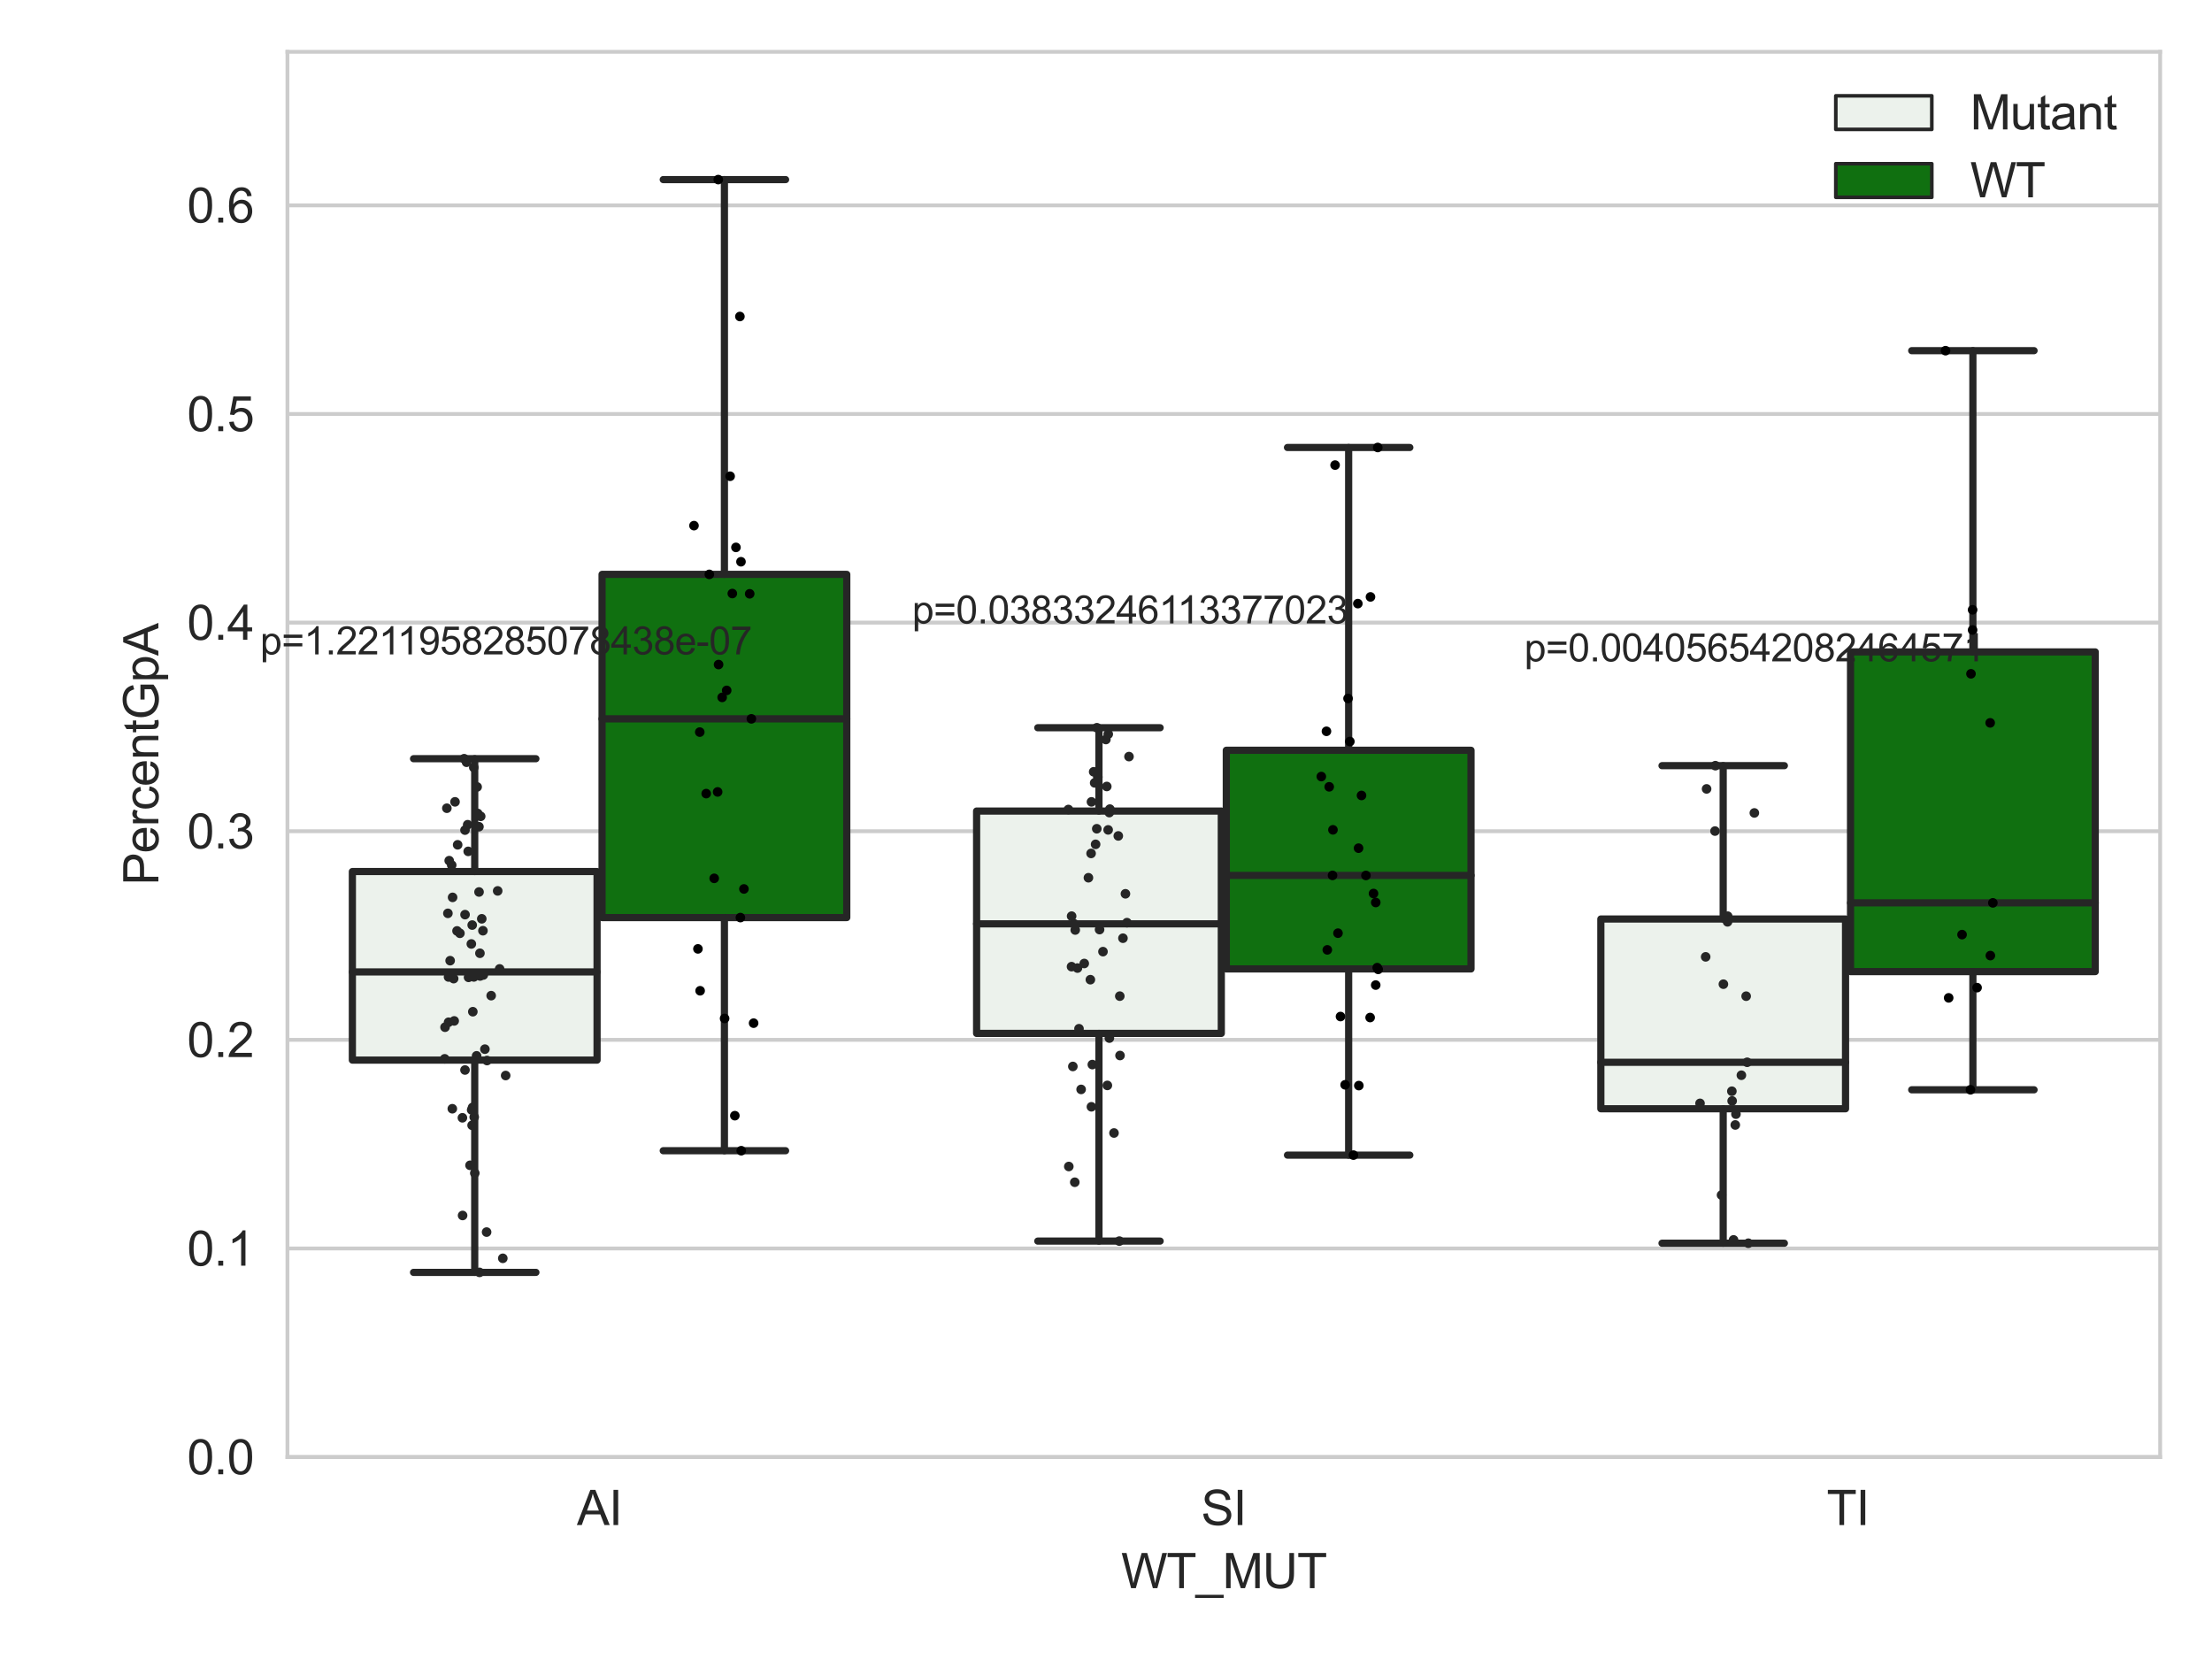 <?xml version="1.0" encoding="utf-8" standalone="no"?>
<!DOCTYPE svg PUBLIC "-//W3C//DTD SVG 1.1//EN"
  "http://www.w3.org/Graphics/SVG/1.1/DTD/svg11.dtd">
<svg xmlns:xlink="http://www.w3.org/1999/xlink" width="460.8pt" height="345.6pt" viewBox="0 0 460.8 345.6" xmlns="http://www.w3.org/2000/svg" version="1.1">
 <defs>
  <style type="text/css">*{stroke-linejoin: round; stroke-linecap: butt}</style>
 </defs>
 <g id="figure_1">
  <g id="patch_1">
   <path d="M 0 345.6 
L 460.8 345.6 
L 460.8 0 
L 0 0 
z
" style="fill: #ffffff"/>
  </g>
  <g id="axes_1">
   <g id="patch_2">
    <path d="M 59.881 303.539 
L 450 303.539 
L 450 10.8 
L 59.881 10.8 
z
" style="fill: #ffffff"/>
   </g>
   <g id="matplotlib.axis_1">
    <g id="xtick_1">
     <g id="text_1">
      <!-- AI -->
      <g style="fill: #262626" transform="translate(120.177 317.697)scale(0.1 -0.1)">
       <defs>
        <path id="ArialMT-41" d="M -9 0 
L 1750 4581 
L 2403 4581 
L 4278 0 
L 3588 0 
L 3053 1388 
L 1138 1388 
L 634 0 
L -9 0 
z
M 1313 1881 
L 2866 1881 
L 2388 3150 
Q 2169 3728 2063 4100 
Q 1975 3659 1816 3225 
L 1313 1881 
z
" transform="scale(0.016)"/>
        <path id="ArialMT-49" d="M 597 0 
L 597 4581 
L 1203 4581 
L 1203 0 
L 597 0 
z
" transform="scale(0.016)"/>
       </defs>
       <use xlink:href="#ArialMT-41"/>
       <use xlink:href="#ArialMT-49" x="66.699"/>
      </g>
     </g>
    </g>
    <g id="xtick_2">
     <g id="text_2">
      <!-- SI -->
      <g style="fill: #262626" transform="translate(250.216 317.697)scale(0.1 -0.1)">
       <defs>
        <path id="ArialMT-53" d="M 288 1472 
L 859 1522 
Q 900 1178 1048 958 
Q 1197 738 1509 602 
Q 1822 466 2213 466 
Q 2559 466 2825 569 
Q 3091 672 3220 851 
Q 3350 1031 3350 1244 
Q 3350 1459 3225 1620 
Q 3100 1781 2813 1891 
Q 2628 1963 1997 2114 
Q 1366 2266 1113 2400 
Q 784 2572 623 2826 
Q 463 3081 463 3397 
Q 463 3744 659 4045 
Q 856 4347 1234 4503 
Q 1613 4659 2075 4659 
Q 2584 4659 2973 4495 
Q 3363 4331 3572 4012 
Q 3781 3694 3797 3291 
L 3216 3247 
Q 3169 3681 2898 3903 
Q 2628 4125 2100 4125 
Q 1550 4125 1298 3923 
Q 1047 3722 1047 3438 
Q 1047 3191 1225 3031 
Q 1400 2872 2139 2705 
Q 2878 2538 3153 2413 
Q 3553 2228 3743 1945 
Q 3934 1663 3934 1294 
Q 3934 928 3725 604 
Q 3516 281 3123 101 
Q 2731 -78 2241 -78 
Q 1619 -78 1198 103 
Q 778 284 539 648 
Q 300 1013 288 1472 
z
" transform="scale(0.016)"/>
       </defs>
       <use xlink:href="#ArialMT-53"/>
       <use xlink:href="#ArialMT-49" x="66.699"/>
      </g>
     </g>
    </g>
    <g id="xtick_3">
     <g id="text_3">
      <!-- TI -->
      <g style="fill: #262626" transform="translate(380.537 317.697)scale(0.1 -0.1)">
       <defs>
        <path id="ArialMT-54" d="M 1659 0 
L 1659 4041 
L 150 4041 
L 150 4581 
L 3781 4581 
L 3781 4041 
L 2266 4041 
L 2266 0 
L 1659 0 
z
" transform="scale(0.016)"/>
       </defs>
       <use xlink:href="#ArialMT-54"/>
       <use xlink:href="#ArialMT-49" x="61.084"/>
      </g>
     </g>
    </g>
    <g id="text_4">
     <!-- WT_MUT -->
     <g style="fill: #262626" transform="translate(233.557 330.842)scale(0.1 -0.1)">
      <defs>
       <path id="ArialMT-57" d="M 1294 0 
L 78 4581 
L 700 4581 
L 1397 1578 
Q 1509 1106 1591 641 
Q 1766 1375 1797 1488 
L 2669 4581 
L 3400 4581 
L 4056 2263 
Q 4303 1400 4413 641 
Q 4500 1075 4641 1638 
L 5359 4581 
L 5969 4581 
L 4713 0 
L 4128 0 
L 3163 3491 
Q 3041 3928 3019 4028 
Q 2947 3713 2884 3491 
L 1913 0 
L 1294 0 
z
" transform="scale(0.016)"/>
       <path id="ArialMT-5f" d="M -97 -1272 
L -97 -866 
L 3631 -866 
L 3631 -1272 
L -97 -1272 
z
" transform="scale(0.016)"/>
       <path id="ArialMT-4d" d="M 475 0 
L 475 4581 
L 1388 4581 
L 2472 1338 
Q 2622 884 2691 659 
Q 2769 909 2934 1394 
L 4031 4581 
L 4847 4581 
L 4847 0 
L 4263 0 
L 4263 3834 
L 2931 0 
L 2384 0 
L 1059 3900 
L 1059 0 
L 475 0 
z
" transform="scale(0.016)"/>
       <path id="ArialMT-55" d="M 3500 4581 
L 4106 4581 
L 4106 1934 
Q 4106 1244 3950 837 
Q 3794 431 3386 176 
Q 2978 -78 2316 -78 
Q 1672 -78 1262 144 
Q 853 366 678 786 
Q 503 1206 503 1934 
L 503 4581 
L 1109 4581 
L 1109 1938 
Q 1109 1341 1220 1058 
Q 1331 775 1601 622 
Q 1872 469 2263 469 
Q 2931 469 3215 772 
Q 3500 1075 3500 1938 
L 3500 4581 
z
" transform="scale(0.016)"/>
      </defs>
      <use xlink:href="#ArialMT-57"/>
      <use xlink:href="#ArialMT-54" x="94.385"/>
      <use xlink:href="#ArialMT-5f" x="155.469"/>
      <use xlink:href="#ArialMT-4d" x="211.084"/>
      <use xlink:href="#ArialMT-55" x="294.385"/>
      <use xlink:href="#ArialMT-54" x="366.602"/>
     </g>
    </g>
   </g>
   <g id="matplotlib.axis_2">
    <g id="ytick_1">
     <g id="line2d_1">
      <path d="M 59.881 303.539 
L 450 303.539 
" clip-path="url(#p236a413bab)" style="fill: none; stroke: #cccccc; stroke-width: 0.8; stroke-linecap: round"/>
     </g>
     <g id="text_5">
      <!-- 0.0 -->
      <g style="fill: #262626" transform="translate(38.981 307.118)scale(0.1 -0.1)">
       <defs>
        <path id="ArialMT-30" d="M 266 2259 
Q 266 3072 433 3567 
Q 600 4063 929 4331 
Q 1259 4600 1759 4600 
Q 2128 4600 2406 4451 
Q 2684 4303 2865 4023 
Q 3047 3744 3150 3342 
Q 3253 2941 3253 2259 
Q 3253 1453 3087 958 
Q 2922 463 2592 192 
Q 2263 -78 1759 -78 
Q 1097 -78 719 397 
Q 266 969 266 2259 
z
M 844 2259 
Q 844 1131 1108 757 
Q 1372 384 1759 384 
Q 2147 384 2411 759 
Q 2675 1134 2675 2259 
Q 2675 3391 2411 3762 
Q 2147 4134 1753 4134 
Q 1366 4134 1134 3806 
Q 844 3388 844 2259 
z
" transform="scale(0.016)"/>
        <path id="ArialMT-2e" d="M 581 0 
L 581 641 
L 1222 641 
L 1222 0 
L 581 0 
z
" transform="scale(0.016)"/>
       </defs>
       <use xlink:href="#ArialMT-30"/>
       <use xlink:href="#ArialMT-2e" x="55.615"/>
       <use xlink:href="#ArialMT-30" x="83.398"/>
      </g>
     </g>
    </g>
    <g id="ytick_2">
     <g id="line2d_2">
      <path d="M 59.881 260.079 
L 450 260.079 
" clip-path="url(#p236a413bab)" style="fill: none; stroke: #cccccc; stroke-width: 0.8; stroke-linecap: round"/>
     </g>
     <g id="text_6">
      <!-- 0.1 -->
      <g style="fill: #262626" transform="translate(38.981 263.658)scale(0.1 -0.1)">
       <defs>
        <path id="ArialMT-31" d="M 2384 0 
L 1822 0 
L 1822 3584 
Q 1619 3391 1289 3197 
Q 959 3003 697 2906 
L 697 3450 
Q 1169 3672 1522 3987 
Q 1875 4303 2022 4600 
L 2384 4600 
L 2384 0 
z
" transform="scale(0.016)"/>
       </defs>
       <use xlink:href="#ArialMT-30"/>
       <use xlink:href="#ArialMT-2e" x="55.615"/>
       <use xlink:href="#ArialMT-31" x="83.398"/>
      </g>
     </g>
    </g>
    <g id="ytick_3">
     <g id="line2d_3">
      <path d="M 59.881 216.62 
L 450 216.62 
" clip-path="url(#p236a413bab)" style="fill: none; stroke: #cccccc; stroke-width: 0.8; stroke-linecap: round"/>
     </g>
     <g id="text_7">
      <!-- 0.2 -->
      <g style="fill: #262626" transform="translate(38.981 220.198)scale(0.1 -0.1)">
       <defs>
        <path id="ArialMT-32" d="M 3222 541 
L 3222 0 
L 194 0 
Q 188 203 259 391 
Q 375 700 629 1000 
Q 884 1300 1366 1694 
Q 2113 2306 2375 2664 
Q 2638 3022 2638 3341 
Q 2638 3675 2398 3904 
Q 2159 4134 1775 4134 
Q 1369 4134 1125 3890 
Q 881 3647 878 3216 
L 300 3275 
Q 359 3922 746 4261 
Q 1134 4600 1788 4600 
Q 2447 4600 2831 4234 
Q 3216 3869 3216 3328 
Q 3216 3053 3103 2787 
Q 2991 2522 2730 2228 
Q 2469 1934 1863 1422 
Q 1356 997 1212 845 
Q 1069 694 975 541 
L 3222 541 
z
" transform="scale(0.016)"/>
       </defs>
       <use xlink:href="#ArialMT-30"/>
       <use xlink:href="#ArialMT-2e" x="55.615"/>
       <use xlink:href="#ArialMT-32" x="83.398"/>
      </g>
     </g>
    </g>
    <g id="ytick_4">
     <g id="line2d_4">
      <path d="M 59.881 173.16 
L 450 173.16 
" clip-path="url(#p236a413bab)" style="fill: none; stroke: #cccccc; stroke-width: 0.8; stroke-linecap: round"/>
     </g>
     <g id="text_8">
      <!-- 0.3 -->
      <g style="fill: #262626" transform="translate(38.981 176.739)scale(0.1 -0.1)">
       <defs>
        <path id="ArialMT-33" d="M 269 1209 
L 831 1284 
Q 928 806 1161 595 
Q 1394 384 1728 384 
Q 2125 384 2398 659 
Q 2672 934 2672 1341 
Q 2672 1728 2419 1979 
Q 2166 2231 1775 2231 
Q 1616 2231 1378 2169 
L 1441 2663 
Q 1497 2656 1531 2656 
Q 1891 2656 2178 2843 
Q 2466 3031 2466 3422 
Q 2466 3731 2256 3934 
Q 2047 4138 1716 4138 
Q 1388 4138 1169 3931 
Q 950 3725 888 3313 
L 325 3413 
Q 428 3978 793 4289 
Q 1159 4600 1703 4600 
Q 2078 4600 2393 4439 
Q 2709 4278 2876 4000 
Q 3044 3722 3044 3409 
Q 3044 3113 2884 2869 
Q 2725 2625 2413 2481 
Q 2819 2388 3044 2092 
Q 3269 1797 3269 1353 
Q 3269 753 2831 336 
Q 2394 -81 1725 -81 
Q 1122 -81 723 278 
Q 325 638 269 1209 
z
" transform="scale(0.016)"/>
       </defs>
       <use xlink:href="#ArialMT-30"/>
       <use xlink:href="#ArialMT-2e" x="55.615"/>
       <use xlink:href="#ArialMT-33" x="83.398"/>
      </g>
     </g>
    </g>
    <g id="ytick_5">
     <g id="line2d_5">
      <path d="M 59.881 129.7 
L 450 129.7 
" clip-path="url(#p236a413bab)" style="fill: none; stroke: #cccccc; stroke-width: 0.8; stroke-linecap: round"/>
     </g>
     <g id="text_9">
      <!-- 0.4 -->
      <g style="fill: #262626" transform="translate(38.981 133.279)scale(0.1 -0.1)">
       <defs>
        <path id="ArialMT-34" d="M 2069 0 
L 2069 1097 
L 81 1097 
L 81 1613 
L 2172 4581 
L 2631 4581 
L 2631 1613 
L 3250 1613 
L 3250 1097 
L 2631 1097 
L 2631 0 
L 2069 0 
z
M 2069 1613 
L 2069 3678 
L 634 1613 
L 2069 1613 
z
" transform="scale(0.016)"/>
       </defs>
       <use xlink:href="#ArialMT-30"/>
       <use xlink:href="#ArialMT-2e" x="55.615"/>
       <use xlink:href="#ArialMT-34" x="83.398"/>
      </g>
     </g>
    </g>
    <g id="ytick_6">
     <g id="line2d_6">
      <path d="M 59.881 86.241 
L 450 86.241 
" clip-path="url(#p236a413bab)" style="fill: none; stroke: #cccccc; stroke-width: 0.8; stroke-linecap: round"/>
     </g>
     <g id="text_10">
      <!-- 0.5 -->
      <g style="fill: #262626" transform="translate(38.981 89.82)scale(0.1 -0.1)">
       <defs>
        <path id="ArialMT-35" d="M 266 1200 
L 856 1250 
Q 922 819 1161 601 
Q 1400 384 1738 384 
Q 2144 384 2425 690 
Q 2706 997 2706 1503 
Q 2706 1984 2436 2262 
Q 2166 2541 1728 2541 
Q 1456 2541 1237 2417 
Q 1019 2294 894 2097 
L 366 2166 
L 809 4519 
L 3088 4519 
L 3088 3981 
L 1259 3981 
L 1013 2750 
Q 1425 3038 1878 3038 
Q 2478 3038 2890 2622 
Q 3303 2206 3303 1553 
Q 3303 931 2941 478 
Q 2500 -78 1738 -78 
Q 1113 -78 717 272 
Q 322 622 266 1200 
z
" transform="scale(0.016)"/>
       </defs>
       <use xlink:href="#ArialMT-30"/>
       <use xlink:href="#ArialMT-2e" x="55.615"/>
       <use xlink:href="#ArialMT-35" x="83.398"/>
      </g>
     </g>
    </g>
    <g id="ytick_7">
     <g id="line2d_7">
      <path d="M 59.881 42.781 
L 450 42.781 
" clip-path="url(#p236a413bab)" style="fill: none; stroke: #cccccc; stroke-width: 0.8; stroke-linecap: round"/>
     </g>
     <g id="text_11">
      <!-- 0.6 -->
      <g style="fill: #262626" transform="translate(38.981 46.36)scale(0.1 -0.1)">
       <defs>
        <path id="ArialMT-36" d="M 3184 3459 
L 2625 3416 
Q 2550 3747 2413 3897 
Q 2184 4138 1850 4138 
Q 1581 4138 1378 3988 
Q 1113 3794 959 3422 
Q 806 3050 800 2363 
Q 1003 2672 1297 2822 
Q 1591 2972 1913 2972 
Q 2475 2972 2870 2558 
Q 3266 2144 3266 1488 
Q 3266 1056 3080 686 
Q 2894 316 2569 119 
Q 2244 -78 1831 -78 
Q 1128 -78 684 439 
Q 241 956 241 2144 
Q 241 3472 731 4075 
Q 1159 4600 1884 4600 
Q 2425 4600 2770 4297 
Q 3116 3994 3184 3459 
z
M 888 1484 
Q 888 1194 1011 928 
Q 1134 663 1356 523 
Q 1578 384 1822 384 
Q 2178 384 2434 671 
Q 2691 959 2691 1453 
Q 2691 1928 2437 2201 
Q 2184 2475 1800 2475 
Q 1419 2475 1153 2201 
Q 888 1928 888 1484 
z
" transform="scale(0.016)"/>
       </defs>
       <use xlink:href="#ArialMT-30"/>
       <use xlink:href="#ArialMT-2e" x="55.615"/>
       <use xlink:href="#ArialMT-36" x="83.398"/>
      </g>
     </g>
    </g>
    <g id="text_12">
     <!-- PercentGpA -->
     <g style="fill: #262626" transform="translate(32.994 184.405)rotate(-90)scale(0.1 -0.1)">
      <defs>
       <path id="ArialMT-50" d="M 494 0 
L 494 4581 
L 2222 4581 
Q 2678 4581 2919 4538 
Q 3256 4481 3484 4323 
Q 3713 4166 3852 3881 
Q 3991 3597 3991 3256 
Q 3991 2672 3619 2267 
Q 3247 1863 2275 1863 
L 1100 1863 
L 1100 0 
L 494 0 
z
M 1100 2403 
L 2284 2403 
Q 2872 2403 3119 2622 
Q 3366 2841 3366 3238 
Q 3366 3525 3220 3729 
Q 3075 3934 2838 4000 
Q 2684 4041 2272 4041 
L 1100 4041 
L 1100 2403 
z
" transform="scale(0.016)"/>
       <path id="ArialMT-65" d="M 2694 1069 
L 3275 997 
Q 3138 488 2766 206 
Q 2394 -75 1816 -75 
Q 1088 -75 661 373 
Q 234 822 234 1631 
Q 234 2469 665 2931 
Q 1097 3394 1784 3394 
Q 2450 3394 2872 2941 
Q 3294 2488 3294 1666 
Q 3294 1616 3291 1516 
L 816 1516 
Q 847 969 1125 678 
Q 1403 388 1819 388 
Q 2128 388 2347 550 
Q 2566 713 2694 1069 
z
M 847 1978 
L 2700 1978 
Q 2663 2397 2488 2606 
Q 2219 2931 1791 2931 
Q 1403 2931 1139 2672 
Q 875 2413 847 1978 
z
" transform="scale(0.016)"/>
       <path id="ArialMT-72" d="M 416 0 
L 416 3319 
L 922 3319 
L 922 2816 
Q 1116 3169 1280 3281 
Q 1444 3394 1641 3394 
Q 1925 3394 2219 3213 
L 2025 2691 
Q 1819 2813 1613 2813 
Q 1428 2813 1281 2702 
Q 1134 2591 1072 2394 
Q 978 2094 978 1738 
L 978 0 
L 416 0 
z
" transform="scale(0.016)"/>
       <path id="ArialMT-63" d="M 2588 1216 
L 3141 1144 
Q 3050 572 2676 248 
Q 2303 -75 1759 -75 
Q 1078 -75 664 370 
Q 250 816 250 1647 
Q 250 2184 428 2587 
Q 606 2991 970 3192 
Q 1334 3394 1763 3394 
Q 2303 3394 2647 3120 
Q 2991 2847 3088 2344 
L 2541 2259 
Q 2463 2594 2264 2762 
Q 2066 2931 1784 2931 
Q 1359 2931 1093 2626 
Q 828 2322 828 1663 
Q 828 994 1084 691 
Q 1341 388 1753 388 
Q 2084 388 2306 591 
Q 2528 794 2588 1216 
z
" transform="scale(0.016)"/>
       <path id="ArialMT-6e" d="M 422 0 
L 422 3319 
L 928 3319 
L 928 2847 
Q 1294 3394 1984 3394 
Q 2284 3394 2536 3286 
Q 2788 3178 2913 3003 
Q 3038 2828 3088 2588 
Q 3119 2431 3119 2041 
L 3119 0 
L 2556 0 
L 2556 2019 
Q 2556 2363 2490 2533 
Q 2425 2703 2258 2804 
Q 2091 2906 1866 2906 
Q 1506 2906 1245 2678 
Q 984 2450 984 1813 
L 984 0 
L 422 0 
z
" transform="scale(0.016)"/>
       <path id="ArialMT-74" d="M 1650 503 
L 1731 6 
Q 1494 -44 1306 -44 
Q 1000 -44 831 53 
Q 663 150 594 308 
Q 525 466 525 972 
L 525 2881 
L 113 2881 
L 113 3319 
L 525 3319 
L 525 4141 
L 1084 4478 
L 1084 3319 
L 1650 3319 
L 1650 2881 
L 1084 2881 
L 1084 941 
Q 1084 700 1114 631 
Q 1144 563 1211 522 
Q 1278 481 1403 481 
Q 1497 481 1650 503 
z
" transform="scale(0.016)"/>
       <path id="ArialMT-47" d="M 2638 1797 
L 2638 2334 
L 4578 2338 
L 4578 638 
Q 4131 281 3656 101 
Q 3181 -78 2681 -78 
Q 2006 -78 1454 211 
Q 903 500 622 1047 
Q 341 1594 341 2269 
Q 341 2938 620 3517 
Q 900 4097 1425 4378 
Q 1950 4659 2634 4659 
Q 3131 4659 3532 4498 
Q 3934 4338 4162 4050 
Q 4391 3763 4509 3300 
L 3963 3150 
Q 3859 3500 3706 3700 
Q 3553 3900 3268 4020 
Q 2984 4141 2638 4141 
Q 2222 4141 1919 4014 
Q 1616 3888 1430 3681 
Q 1244 3475 1141 3228 
Q 966 2803 966 2306 
Q 966 1694 1177 1281 
Q 1388 869 1791 669 
Q 2194 469 2647 469 
Q 3041 469 3416 620 
Q 3791 772 3984 944 
L 3984 1797 
L 2638 1797 
z
" transform="scale(0.016)"/>
       <path id="ArialMT-70" d="M 422 -1272 
L 422 3319 
L 934 3319 
L 934 2888 
Q 1116 3141 1344 3267 
Q 1572 3394 1897 3394 
Q 2322 3394 2647 3175 
Q 2972 2956 3137 2557 
Q 3303 2159 3303 1684 
Q 3303 1175 3120 767 
Q 2938 359 2589 142 
Q 2241 -75 1856 -75 
Q 1575 -75 1351 44 
Q 1128 163 984 344 
L 984 -1272 
L 422 -1272 
z
M 931 1641 
Q 931 1000 1190 694 
Q 1450 388 1819 388 
Q 2194 388 2461 705 
Q 2728 1022 2728 1688 
Q 2728 2322 2467 2637 
Q 2206 2953 1844 2953 
Q 1484 2953 1207 2617 
Q 931 2281 931 1641 
z
" transform="scale(0.016)"/>
      </defs>
      <use xlink:href="#ArialMT-50"/>
      <use xlink:href="#ArialMT-65" x="66.699"/>
      <use xlink:href="#ArialMT-72" x="122.314"/>
      <use xlink:href="#ArialMT-63" x="155.615"/>
      <use xlink:href="#ArialMT-65" x="205.615"/>
      <use xlink:href="#ArialMT-6e" x="261.23"/>
      <use xlink:href="#ArialMT-74" x="316.846"/>
      <use xlink:href="#ArialMT-47" x="344.629"/>
      <use xlink:href="#ArialMT-70" x="422.412"/>
      <use xlink:href="#ArialMT-41" x="478.027"/>
     </g>
    </g>
   </g>
   <g id="patch_3">
    <path d="M 73.405 220.84 
L 124.381 220.84 
L 124.381 181.56 
L 73.405 181.56 
L 73.405 220.84 
z
" clip-path="url(#p236a413bab)" style="fill: #ecf2ec; stroke: #262626; stroke-width: 1.5; stroke-linejoin: miter"/>
   </g>
   <g id="patch_4">
    <path d="M 125.421 191.148 
L 176.397 191.148 
L 176.397 119.651 
L 125.421 119.651 
L 125.421 191.148 
z
" clip-path="url(#p236a413bab)" style="fill: #107010; stroke: #262626; stroke-width: 1.5; stroke-linejoin: miter"/>
   </g>
   <g id="patch_5">
    <path d="M 203.445 215.277 
L 254.42 215.277 
L 254.42 168.955 
L 203.445 168.955 
L 203.445 215.277 
z
" clip-path="url(#p236a413bab)" style="fill: #ecf2ec; stroke: #262626; stroke-width: 1.5; stroke-linejoin: miter"/>
   </g>
   <g id="patch_6">
    <path d="M 255.461 201.848 
L 306.436 201.848 
L 306.436 156.297 
L 255.461 156.297 
L 255.461 201.848 
z
" clip-path="url(#p236a413bab)" style="fill: #107010; stroke: #262626; stroke-width: 1.5; stroke-linejoin: miter"/>
   </g>
   <g id="patch_7">
    <path d="M 333.485 230.975 
L 384.46 230.975 
L 384.46 191.444 
L 333.485 191.444 
L 333.485 230.975 
z
" clip-path="url(#p236a413bab)" style="fill: #ecf2ec; stroke: #262626; stroke-width: 1.5; stroke-linejoin: miter"/>
   </g>
   <g id="patch_8">
    <path d="M 385.5 202.405 
L 436.476 202.405 
L 436.476 135.804 
L 385.5 135.804 
L 385.5 202.405 
z
" clip-path="url(#p236a413bab)" style="fill: #107010; stroke: #262626; stroke-width: 1.5; stroke-linejoin: miter"/>
   </g>
   <g id="patch_9">
    <path d="M 124.901 303.539 
L 124.901 303.539 
L 124.901 303.539 
L 124.901 303.539 
z
" clip-path="url(#p236a413bab)" style="fill: #ecf2ec; stroke: #262626; stroke-width: 0.75; stroke-linejoin: miter"/>
   </g>
   <g id="patch_10">
    <path d="M 124.901 303.539 
L 124.901 303.539 
L 124.901 303.539 
L 124.901 303.539 
z
" clip-path="url(#p236a413bab)" style="fill: #107010; stroke: #262626; stroke-width: 0.75; stroke-linejoin: miter"/>
   </g>
   <g id="PathCollection_1"/>
   <g id="PathCollection_2"/>
   <g id="line2d_8">
    <path d="M 98.893 220.84 
L 98.893 265.059 
" clip-path="url(#p236a413bab)" style="fill: none; stroke: #262626; stroke-width: 1.5; stroke-linecap: round"/>
   </g>
   <g id="line2d_9">
    <path d="M 98.893 181.56 
L 98.893 158.052 
" clip-path="url(#p236a413bab)" style="fill: none; stroke: #262626; stroke-width: 1.5; stroke-linecap: round"/>
   </g>
   <g id="line2d_10">
    <path d="M 86.149 265.059 
L 111.637 265.059 
" clip-path="url(#p236a413bab)" style="fill: none; stroke: #262626; stroke-width: 1.5; stroke-linecap: round"/>
   </g>
   <g id="line2d_11">
    <path d="M 86.149 158.052 
L 111.637 158.052 
" clip-path="url(#p236a413bab)" style="fill: none; stroke: #262626; stroke-width: 1.5; stroke-linecap: round"/>
   </g>
   <g id="line2d_12"/>
   <g id="line2d_13">
    <path d="M 150.909 191.148 
L 150.909 239.716 
" clip-path="url(#p236a413bab)" style="fill: none; stroke: #262626; stroke-width: 1.5; stroke-linecap: round"/>
   </g>
   <g id="line2d_14">
    <path d="M 150.909 119.651 
L 150.909 37.413 
" clip-path="url(#p236a413bab)" style="fill: none; stroke: #262626; stroke-width: 1.5; stroke-linecap: round"/>
   </g>
   <g id="line2d_15">
    <path d="M 138.165 239.716 
L 163.653 239.716 
" clip-path="url(#p236a413bab)" style="fill: none; stroke: #262626; stroke-width: 1.5; stroke-linecap: round"/>
   </g>
   <g id="line2d_16">
    <path d="M 138.165 37.413 
L 163.653 37.413 
" clip-path="url(#p236a413bab)" style="fill: none; stroke: #262626; stroke-width: 1.5; stroke-linecap: round"/>
   </g>
   <g id="line2d_17"/>
   <g id="line2d_18">
    <path d="M 228.933 215.277 
L 228.933 258.543 
" clip-path="url(#p236a413bab)" style="fill: none; stroke: #262626; stroke-width: 1.5; stroke-linecap: round"/>
   </g>
   <g id="line2d_19">
    <path d="M 228.933 168.955 
L 228.933 151.601 
" clip-path="url(#p236a413bab)" style="fill: none; stroke: #262626; stroke-width: 1.5; stroke-linecap: round"/>
   </g>
   <g id="line2d_20">
    <path d="M 216.189 258.543 
L 241.677 258.543 
" clip-path="url(#p236a413bab)" style="fill: none; stroke: #262626; stroke-width: 1.5; stroke-linecap: round"/>
   </g>
   <g id="line2d_21">
    <path d="M 216.189 151.601 
L 241.677 151.601 
" clip-path="url(#p236a413bab)" style="fill: none; stroke: #262626; stroke-width: 1.5; stroke-linecap: round"/>
   </g>
   <g id="line2d_22"/>
   <g id="line2d_23">
    <path d="M 280.949 201.848 
L 280.949 240.632 
" clip-path="url(#p236a413bab)" style="fill: none; stroke: #262626; stroke-width: 1.5; stroke-linecap: round"/>
   </g>
   <g id="line2d_24">
    <path d="M 280.949 156.297 
L 280.949 93.221 
" clip-path="url(#p236a413bab)" style="fill: none; stroke: #262626; stroke-width: 1.5; stroke-linecap: round"/>
   </g>
   <g id="line2d_25">
    <path d="M 268.205 240.632 
L 293.692 240.632 
" clip-path="url(#p236a413bab)" style="fill: none; stroke: #262626; stroke-width: 1.5; stroke-linecap: round"/>
   </g>
   <g id="line2d_26">
    <path d="M 268.205 93.221 
L 293.692 93.221 
" clip-path="url(#p236a413bab)" style="fill: none; stroke: #262626; stroke-width: 1.5; stroke-linecap: round"/>
   </g>
   <g id="line2d_27"/>
   <g id="line2d_28">
    <path d="M 358.972 230.975 
L 358.972 258.985 
" clip-path="url(#p236a413bab)" style="fill: none; stroke: #262626; stroke-width: 1.5; stroke-linecap: round"/>
   </g>
   <g id="line2d_29">
    <path d="M 358.972 191.444 
L 358.972 159.503 
" clip-path="url(#p236a413bab)" style="fill: none; stroke: #262626; stroke-width: 1.5; stroke-linecap: round"/>
   </g>
   <g id="line2d_30">
    <path d="M 346.228 258.985 
L 371.716 258.985 
" clip-path="url(#p236a413bab)" style="fill: none; stroke: #262626; stroke-width: 1.5; stroke-linecap: round"/>
   </g>
   <g id="line2d_31">
    <path d="M 346.228 159.503 
L 371.716 159.503 
" clip-path="url(#p236a413bab)" style="fill: none; stroke: #262626; stroke-width: 1.5; stroke-linecap: round"/>
   </g>
   <g id="line2d_32"/>
   <g id="line2d_33">
    <path d="M 410.988 202.405 
L 410.988 227.023 
" clip-path="url(#p236a413bab)" style="fill: none; stroke: #262626; stroke-width: 1.5; stroke-linecap: round"/>
   </g>
   <g id="line2d_34">
    <path d="M 410.988 135.804 
L 410.988 73.051 
" clip-path="url(#p236a413bab)" style="fill: none; stroke: #262626; stroke-width: 1.5; stroke-linecap: round"/>
   </g>
   <g id="line2d_35">
    <path d="M 398.244 227.023 
L 423.732 227.023 
" clip-path="url(#p236a413bab)" style="fill: none; stroke: #262626; stroke-width: 1.5; stroke-linecap: round"/>
   </g>
   <g id="line2d_36">
    <path d="M 398.244 73.051 
L 423.732 73.051 
" clip-path="url(#p236a413bab)" style="fill: none; stroke: #262626; stroke-width: 1.5; stroke-linecap: round"/>
   </g>
   <g id="line2d_37"/>
   <g id="line2d_38">
    <path d="M 73.405 202.474 
L 124.381 202.474 
" clip-path="url(#p236a413bab)" style="fill: none; stroke: #262626; stroke-width: 1.5; stroke-linecap: round"/>
   </g>
   <g id="line2d_39">
    <path d="M 125.421 149.748 
L 176.397 149.748 
" clip-path="url(#p236a413bab)" style="fill: none; stroke: #262626; stroke-width: 1.5; stroke-linecap: round"/>
   </g>
   <g id="line2d_40">
    <path d="M 203.445 192.45 
L 254.42 192.45 
" clip-path="url(#p236a413bab)" style="fill: none; stroke: #262626; stroke-width: 1.5; stroke-linecap: round"/>
   </g>
   <g id="line2d_41">
    <path d="M 255.461 182.366 
L 306.436 182.366 
" clip-path="url(#p236a413bab)" style="fill: none; stroke: #262626; stroke-width: 1.5; stroke-linecap: round"/>
   </g>
   <g id="line2d_42">
    <path d="M 333.485 221.294 
L 384.46 221.294 
" clip-path="url(#p236a413bab)" style="fill: none; stroke: #262626; stroke-width: 1.5; stroke-linecap: round"/>
   </g>
   <g id="line2d_43">
    <path d="M 385.5 188.082 
L 436.476 188.082 
" clip-path="url(#p236a413bab)" style="fill: none; stroke: #262626; stroke-width: 1.5; stroke-linecap: round"/>
   </g>
   <g id="patch_11">
    <path d="M 59.881 303.539 
L 59.881 10.8 
" style="fill: none; stroke: #cccccc; stroke-width: 0.8; stroke-linejoin: miter; stroke-linecap: square"/>
   </g>
   <g id="patch_12">
    <path d="M 450 303.539 
L 450 10.8 
" style="fill: none; stroke: #cccccc; stroke-width: 0.8; stroke-linejoin: miter; stroke-linecap: square"/>
   </g>
   <g id="patch_13">
    <path d="M 59.881 303.539 
L 450 303.539 
" style="fill: none; stroke: #cccccc; stroke-width: 0.8; stroke-linejoin: miter; stroke-linecap: square"/>
   </g>
   <g id="patch_14">
    <path d="M 59.881 10.8 
L 450 10.8 
" style="fill: none; stroke: #cccccc; stroke-width: 0.8; stroke-linejoin: miter; stroke-linecap: square"/>
   </g>
   <g id="PathCollection_3">
    <defs>
     <path id="C0_0_42485ba7c6" d="M 0 1 
C 0.265 1 0.52 0.895 0.707 0.707 
C 0.895 0.52 1 0.265 1 -0 
C 1 -0.265 0.895 -0.52 0.707 -0.707 
C 0.52 -0.895 0.265 -1 0 -1 
C -0.265 -1 -0.52 -0.895 -0.707 -0.707 
C -0.895 -0.52 -1 -0.265 -1 0 
C -1 0.265 -0.895 0.52 -0.707 0.707 
C -0.52 0.895 -0.265 1 0 1 
z
"/>
    </defs>
    <g clip-path="url(#p236a413bab)">
     <use xlink:href="#C0_0_42485ba7c6" x="98.189" y="196.641" style="fill: #262626"/>
    </g>
    <g clip-path="url(#p236a413bab)">
     <use xlink:href="#C0_0_42485ba7c6" x="98.256" y="231.215" style="fill: #262626"/>
    </g>
    <g clip-path="url(#p236a413bab)">
     <use xlink:href="#C0_0_42485ba7c6" x="93.772" y="200.125" style="fill: #262626"/>
    </g>
    <g clip-path="url(#p236a413bab)">
     <use xlink:href="#C0_0_42485ba7c6" x="96.869" y="172.927" style="fill: #262626"/>
    </g>
    <g clip-path="url(#p236a413bab)">
     <use xlink:href="#C0_0_42485ba7c6" x="99.793" y="185.817" style="fill: #262626"/>
    </g>
    <g clip-path="url(#p236a413bab)">
     <use xlink:href="#C0_0_42485ba7c6" x="98.698" y="159.871" style="fill: #262626"/>
    </g>
    <g clip-path="url(#p236a413bab)">
     <use xlink:href="#C0_0_42485ba7c6" x="94.789" y="167.038" style="fill: #262626"/>
    </g>
    <g clip-path="url(#p236a413bab)">
     <use xlink:href="#C0_0_42485ba7c6" x="96.869" y="222.902" style="fill: #262626"/>
    </g>
    <g clip-path="url(#p236a413bab)">
     <use xlink:href="#C0_0_42485ba7c6" x="95.338" y="175.989" style="fill: #262626"/>
    </g>
    <g clip-path="url(#p236a413bab)">
     <use xlink:href="#C0_0_42485ba7c6" x="100.136" y="170.059" style="fill: #262626"/>
    </g>
    <g clip-path="url(#p236a413bab)">
     <use xlink:href="#C0_0_42485ba7c6" x="100.014" y="203.314" style="fill: #262626"/>
    </g>
    <g clip-path="url(#p236a413bab)">
     <use xlink:href="#C0_0_42485ba7c6" x="92.64" y="220.573" style="fill: #262626"/>
    </g>
    <g clip-path="url(#p236a413bab)">
     <use xlink:href="#C0_0_42485ba7c6" x="96.367" y="253.206" style="fill: #262626"/>
    </g>
    <g clip-path="url(#p236a413bab)">
     <use xlink:href="#C0_0_42485ba7c6" x="100.689" y="203.105" style="fill: #262626"/>
    </g>
    <g clip-path="url(#p236a413bab)">
     <use xlink:href="#C0_0_42485ba7c6" x="102.32" y="207.413" style="fill: #262626"/>
    </g>
    <g clip-path="url(#p236a413bab)">
     <use xlink:href="#C0_0_42485ba7c6" x="97.609" y="203.599" style="fill: #262626"/>
    </g>
    <g clip-path="url(#p236a413bab)">
     <use xlink:href="#C0_0_42485ba7c6" x="93.447" y="212.953" style="fill: #262626"/>
    </g>
    <g clip-path="url(#p236a413bab)">
     <use xlink:href="#C0_0_42485ba7c6" x="99.772" y="172.222" style="fill: #262626"/>
    </g>
    <g clip-path="url(#p236a413bab)">
     <use xlink:href="#C0_0_42485ba7c6" x="99.895" y="265.059" style="fill: #262626"/>
    </g>
    <g clip-path="url(#p236a413bab)">
     <use xlink:href="#C0_0_42485ba7c6" x="100.604" y="193.887" style="fill: #262626"/>
    </g>
    <g clip-path="url(#p236a413bab)">
     <use xlink:href="#C0_0_42485ba7c6" x="105.338" y="224.05" style="fill: #262626"/>
    </g>
    <g clip-path="url(#p236a413bab)">
     <use xlink:href="#C0_0_42485ba7c6" x="95.209" y="193.927" style="fill: #262626"/>
    </g>
    <g clip-path="url(#p236a413bab)">
     <use xlink:href="#C0_0_42485ba7c6" x="97.915" y="242.754" style="fill: #262626"/>
    </g>
    <g clip-path="url(#p236a413bab)">
     <use xlink:href="#C0_0_42485ba7c6" x="99.979" y="198.582" style="fill: #262626"/>
    </g>
    <g clip-path="url(#p236a413bab)">
     <use xlink:href="#C0_0_42485ba7c6" x="94.617" y="212.675" style="fill: #262626"/>
    </g>
    <g clip-path="url(#p236a413bab)">
     <use xlink:href="#C0_0_42485ba7c6" x="99.396" y="163.932" style="fill: #262626"/>
    </g>
    <g clip-path="url(#p236a413bab)">
     <use xlink:href="#C0_0_42485ba7c6" x="101.013" y="218.559" style="fill: #262626"/>
    </g>
    <g clip-path="url(#p236a413bab)">
     <use xlink:href="#C0_0_42485ba7c6" x="93.305" y="190.265" style="fill: #262626"/>
    </g>
    <g clip-path="url(#p236a413bab)">
     <use xlink:href="#C0_0_42485ba7c6" x="97.535" y="177.357" style="fill: #262626"/>
    </g>
    <g clip-path="url(#p236a413bab)">
     <use xlink:href="#C0_0_42485ba7c6" x="94.227" y="230.971" style="fill: #262626"/>
    </g>
    <g clip-path="url(#p236a413bab)">
     <use xlink:href="#C0_0_42485ba7c6" x="94.099" y="180.217" style="fill: #262626"/>
    </g>
    <g clip-path="url(#p236a413bab)">
     <use xlink:href="#C0_0_42485ba7c6" x="96.69" y="158.052" style="fill: #262626"/>
    </g>
    <g clip-path="url(#p236a413bab)">
     <use xlink:href="#C0_0_42485ba7c6" x="99.282" y="219.952" style="fill: #262626"/>
    </g>
    <g clip-path="url(#p236a413bab)">
     <use xlink:href="#C0_0_42485ba7c6" x="98.713" y="203.512" style="fill: #262626"/>
    </g>
    <g clip-path="url(#p236a413bab)">
     <use xlink:href="#C0_0_42485ba7c6" x="97.191" y="158.791" style="fill: #262626"/>
    </g>
    <g clip-path="url(#p236a413bab)">
     <use xlink:href="#C0_0_42485ba7c6" x="93.444" y="203.526" style="fill: #262626"/>
    </g>
    <g clip-path="url(#p236a413bab)">
     <use xlink:href="#C0_0_42485ba7c6" x="98.368" y="192.708" style="fill: #262626"/>
    </g>
    <g clip-path="url(#p236a413bab)">
     <use xlink:href="#C0_0_42485ba7c6" x="98.787" y="232.71" style="fill: #262626"/>
    </g>
    <g clip-path="url(#p236a413bab)">
     <use xlink:href="#C0_0_42485ba7c6" x="103.675" y="185.59" style="fill: #262626"/>
    </g>
    <g clip-path="url(#p236a413bab)">
     <use xlink:href="#C0_0_42485ba7c6" x="99.518" y="169.458" style="fill: #262626"/>
    </g>
    <g clip-path="url(#p236a413bab)">
     <use xlink:href="#C0_0_42485ba7c6" x="100.36" y="191.404" style="fill: #262626"/>
    </g>
    <g clip-path="url(#p236a413bab)">
     <use xlink:href="#C0_0_42485ba7c6" x="97.426" y="171.803" style="fill: #262626"/>
    </g>
    <g clip-path="url(#p236a413bab)">
     <use xlink:href="#C0_0_42485ba7c6" x="98.499" y="210.757" style="fill: #262626"/>
    </g>
    <g clip-path="url(#p236a413bab)">
     <use xlink:href="#C0_0_42485ba7c6" x="96.879" y="190.535" style="fill: #262626"/>
    </g>
    <g clip-path="url(#p236a413bab)">
     <use xlink:href="#C0_0_42485ba7c6" x="104.744" y="262.13" style="fill: #262626"/>
    </g>
    <g clip-path="url(#p236a413bab)">
     <use xlink:href="#C0_0_42485ba7c6" x="104.08" y="201.842" style="fill: #262626"/>
    </g>
    <g clip-path="url(#p236a413bab)">
     <use xlink:href="#C0_0_42485ba7c6" x="101.459" y="220.93" style="fill: #262626"/>
    </g>
    <g clip-path="url(#p236a413bab)">
     <use xlink:href="#C0_0_42485ba7c6" x="98.348" y="234.418" style="fill: #262626"/>
    </g>
    <g clip-path="url(#p236a413bab)">
     <use xlink:href="#C0_0_42485ba7c6" x="92.708" y="213.986" style="fill: #262626"/>
    </g>
    <g clip-path="url(#p236a413bab)">
     <use xlink:href="#C0_0_42485ba7c6" x="98.909" y="244.389" style="fill: #262626"/>
    </g>
    <g clip-path="url(#p236a413bab)">
     <use xlink:href="#C0_0_42485ba7c6" x="94.504" y="203.865" style="fill: #262626"/>
    </g>
    <g clip-path="url(#p236a413bab)">
     <use xlink:href="#C0_0_42485ba7c6" x="96.33" y="232.857" style="fill: #262626"/>
    </g>
    <g clip-path="url(#p236a413bab)">
     <use xlink:href="#C0_0_42485ba7c6" x="94.283" y="186.939" style="fill: #262626"/>
    </g>
    <g clip-path="url(#p236a413bab)">
     <use xlink:href="#C0_0_42485ba7c6" x="95.81" y="194.423" style="fill: #262626"/>
    </g>
    <g clip-path="url(#p236a413bab)">
     <use xlink:href="#C0_0_42485ba7c6" x="93.089" y="168.368" style="fill: #262626"/>
    </g>
    <g clip-path="url(#p236a413bab)">
     <use xlink:href="#C0_0_42485ba7c6" x="98.449" y="230.696" style="fill: #262626"/>
    </g>
    <g clip-path="url(#p236a413bab)">
     <use xlink:href="#C0_0_42485ba7c6" x="93.578" y="179.29" style="fill: #262626"/>
    </g>
    <g clip-path="url(#p236a413bab)">
     <use xlink:href="#C0_0_42485ba7c6" x="101.369" y="256.664" style="fill: #262626"/>
    </g>
   </g>
   <g id="PathCollection_4">
    <defs>
     <path id="C1_0_8227334047" d="M 0 1 
C 0.265 1 0.52 0.895 0.707 0.707 
C 0.895 0.52 1 0.265 1 -0 
C 1 -0.265 0.895 -0.52 0.707 -0.707 
C 0.52 -0.895 0.265 -1 0 -1 
C -0.265 -1 -0.52 -0.895 -0.707 -0.707 
C -0.895 -0.52 -1 -0.265 -1 0 
C -1 0.265 -0.895 0.52 -0.707 0.707 
C -0.52 0.895 -0.265 1 0 1 
z
"/>
    </defs>
    <g clip-path="url(#p236a413bab)">
     <use xlink:href="#C1_0_8227334047" x="145.393" y="197.669"/>
    </g>
    <g clip-path="url(#p236a413bab)">
     <use xlink:href="#C1_0_8227334047" x="154.135" y="65.932"/>
    </g>
    <g clip-path="url(#p236a413bab)">
     <use xlink:href="#C1_0_8227334047" x="154.359" y="117.021"/>
    </g>
    <g clip-path="url(#p236a413bab)">
     <use xlink:href="#C1_0_8227334047" x="145.775" y="152.511"/>
    </g>
    <g clip-path="url(#p236a413bab)">
     <use xlink:href="#C1_0_8227334047" x="150.949" y="212.164"/>
    </g>
    <g clip-path="url(#p236a413bab)">
     <use xlink:href="#C1_0_8227334047" x="156.524" y="149.748"/>
    </g>
    <g clip-path="url(#p236a413bab)">
     <use xlink:href="#C1_0_8227334047" x="149.629" y="37.413"/>
    </g>
    <g clip-path="url(#p236a413bab)">
     <use xlink:href="#C1_0_8227334047" x="144.571" y="109.5"/>
    </g>
    <g clip-path="url(#p236a413bab)">
     <use xlink:href="#C1_0_8227334047" x="149.693" y="138.437"/>
    </g>
    <g clip-path="url(#p236a413bab)">
     <use xlink:href="#C1_0_8227334047" x="149.497" y="164.972"/>
    </g>
    <g clip-path="url(#p236a413bab)">
     <use xlink:href="#C1_0_8227334047" x="147.764" y="119.651"/>
    </g>
    <g clip-path="url(#p236a413bab)">
     <use xlink:href="#C1_0_8227334047" x="151.381" y="143.824"/>
    </g>
    <g clip-path="url(#p236a413bab)">
     <use xlink:href="#C1_0_8227334047" x="152.555" y="123.644"/>
    </g>
    <g clip-path="url(#p236a413bab)">
     <use xlink:href="#C1_0_8227334047" x="153.082" y="232.416"/>
    </g>
    <g clip-path="url(#p236a413bab)">
     <use xlink:href="#C1_0_8227334047" x="156.175" y="123.7"/>
    </g>
    <g clip-path="url(#p236a413bab)">
     <use xlink:href="#C1_0_8227334047" x="156.991" y="213.142"/>
    </g>
    <g clip-path="url(#p236a413bab)">
     <use xlink:href="#C1_0_8227334047" x="154.238" y="191.148"/>
    </g>
    <g clip-path="url(#p236a413bab)">
     <use xlink:href="#C1_0_8227334047" x="147.115" y="165.323"/>
    </g>
    <g clip-path="url(#p236a413bab)">
     <use xlink:href="#C1_0_8227334047" x="152.1" y="99.213"/>
    </g>
    <g clip-path="url(#p236a413bab)">
     <use xlink:href="#C1_0_8227334047" x="148.781" y="182.974"/>
    </g>
    <g clip-path="url(#p236a413bab)">
     <use xlink:href="#C1_0_8227334047" x="150.439" y="145.28"/>
    </g>
    <g clip-path="url(#p236a413bab)">
     <use xlink:href="#C1_0_8227334047" x="154.974" y="185.183"/>
    </g>
    <g clip-path="url(#p236a413bab)">
     <use xlink:href="#C1_0_8227334047" x="153.312" y="114.031"/>
    </g>
    <g clip-path="url(#p236a413bab)">
     <use xlink:href="#C1_0_8227334047" x="154.415" y="239.716"/>
    </g>
    <g clip-path="url(#p236a413bab)">
     <use xlink:href="#C1_0_8227334047" x="145.848" y="206.394"/>
    </g>
   </g>
   <g id="PathCollection_5">
    <defs>
     <path id="C2_0_8b73e5602c" d="M 0 1 
C 0.265 1 0.52 0.895 0.707 0.707 
C 0.895 0.52 1 0.265 1 -0 
C 1 -0.265 0.895 -0.52 0.707 -0.707 
C 0.52 -0.895 0.265 -1 0 -1 
C -0.265 -1 -0.52 -0.895 -0.707 -0.707 
C -0.895 -0.52 -1 -0.265 -1 0 
C -1 0.265 -0.895 0.52 -0.707 0.707 
C -0.52 0.895 -0.265 1 0 1 
z
"/>
    </defs>
    <g clip-path="url(#p236a413bab)">
     <use xlink:href="#C2_0_8b73e5602c" x="233.931" y="195.446" style="fill: #262626"/>
    </g>
    <g clip-path="url(#p236a413bab)">
     <use xlink:href="#C2_0_8b73e5602c" x="227.364" y="230.567" style="fill: #262626"/>
    </g>
    <g clip-path="url(#p236a413bab)">
     <use xlink:href="#C2_0_8b73e5602c" x="222.652" y="243.003" style="fill: #262626"/>
    </g>
    <g clip-path="url(#p236a413bab)">
     <use xlink:href="#C2_0_8b73e5602c" x="228.477" y="172.644" style="fill: #262626"/>
    </g>
    <g clip-path="url(#p236a413bab)">
     <use xlink:href="#C2_0_8b73e5602c" x="235.19" y="157.61" style="fill: #262626"/>
    </g>
    <g clip-path="url(#p236a413bab)">
     <use xlink:href="#C2_0_8b73e5602c" x="231.092" y="169.276" style="fill: #262626"/>
    </g>
    <g clip-path="url(#p236a413bab)">
     <use xlink:href="#C2_0_8b73e5602c" x="233.274" y="207.515" style="fill: #262626"/>
    </g>
    <g clip-path="url(#p236a413bab)">
     <use xlink:href="#C2_0_8b73e5602c" x="228.036" y="163.087" style="fill: #262626"/>
    </g>
    <g clip-path="url(#p236a413bab)">
     <use xlink:href="#C2_0_8b73e5602c" x="222.57" y="168.634" style="fill: #262626"/>
    </g>
    <g clip-path="url(#p236a413bab)">
     <use xlink:href="#C2_0_8b73e5602c" x="225.217" y="226.944" style="fill: #262626"/>
    </g>
    <g clip-path="url(#p236a413bab)">
     <use xlink:href="#C2_0_8b73e5602c" x="228.234" y="175.889" style="fill: #262626"/>
    </g>
    <g clip-path="url(#p236a413bab)">
     <use xlink:href="#C2_0_8b73e5602c" x="223.895" y="246.283" style="fill: #262626"/>
    </g>
    <g clip-path="url(#p236a413bab)">
     <use xlink:href="#C2_0_8b73e5602c" x="228.692" y="161.87" style="fill: #262626"/>
    </g>
    <g clip-path="url(#p236a413bab)">
     <use xlink:href="#C2_0_8b73e5602c" x="229.77" y="198.243" style="fill: #262626"/>
    </g>
    <g clip-path="url(#p236a413bab)">
     <use xlink:href="#C2_0_8b73e5602c" x="230.684" y="226.111" style="fill: #262626"/>
    </g>
    <g clip-path="url(#p236a413bab)">
     <use xlink:href="#C2_0_8b73e5602c" x="234.77" y="192.205" style="fill: #262626"/>
    </g>
    <g clip-path="url(#p236a413bab)">
     <use xlink:href="#C2_0_8b73e5602c" x="223.992" y="193.737" style="fill: #262626"/>
    </g>
    <g clip-path="url(#p236a413bab)">
     <use xlink:href="#C2_0_8b73e5602c" x="223.762" y="192.45" style="fill: #262626"/>
    </g>
    <g clip-path="url(#p236a413bab)">
     <use xlink:href="#C2_0_8b73e5602c" x="230.868" y="152.937" style="fill: #262626"/>
    </g>
    <g clip-path="url(#p236a413bab)">
     <use xlink:href="#C2_0_8b73e5602c" x="230.849" y="172.881" style="fill: #262626"/>
    </g>
    <g clip-path="url(#p236a413bab)">
     <use xlink:href="#C2_0_8b73e5602c" x="228.503" y="151.601" style="fill: #262626"/>
    </g>
    <g clip-path="url(#p236a413bab)">
     <use xlink:href="#C2_0_8b73e5602c" x="231.205" y="168.551" style="fill: #262626"/>
    </g>
    <g clip-path="url(#p236a413bab)">
     <use xlink:href="#C2_0_8b73e5602c" x="230.562" y="163.837" style="fill: #262626"/>
    </g>
    <g clip-path="url(#p236a413bab)">
     <use xlink:href="#C2_0_8b73e5602c" x="232.066" y="236.025" style="fill: #262626"/>
    </g>
    <g clip-path="url(#p236a413bab)">
     <use xlink:href="#C2_0_8b73e5602c" x="233.179" y="258.543" style="fill: #262626"/>
    </g>
    <g clip-path="url(#p236a413bab)">
     <use xlink:href="#C2_0_8b73e5602c" x="227.554" y="221.771" style="fill: #262626"/>
    </g>
    <g clip-path="url(#p236a413bab)">
     <use xlink:href="#C2_0_8b73e5602c" x="230.374" y="154.054" style="fill: #262626"/>
    </g>
    <g clip-path="url(#p236a413bab)">
     <use xlink:href="#C2_0_8b73e5602c" x="224.458" y="201.664" style="fill: #262626"/>
    </g>
    <g clip-path="url(#p236a413bab)">
     <use xlink:href="#C2_0_8b73e5602c" x="232.961" y="174.138" style="fill: #262626"/>
    </g>
    <g clip-path="url(#p236a413bab)">
     <use xlink:href="#C2_0_8b73e5602c" x="233.32" y="219.884" style="fill: #262626"/>
    </g>
    <g clip-path="url(#p236a413bab)">
     <use xlink:href="#C2_0_8b73e5602c" x="225.87" y="200.713" style="fill: #262626"/>
    </g>
    <g clip-path="url(#p236a413bab)">
     <use xlink:href="#C2_0_8b73e5602c" x="224.776" y="214.301" style="fill: #262626"/>
    </g>
    <g clip-path="url(#p236a413bab)">
     <use xlink:href="#C2_0_8b73e5602c" x="227.145" y="204.085" style="fill: #262626"/>
    </g>
    <g clip-path="url(#p236a413bab)">
     <use xlink:href="#C2_0_8b73e5602c" x="223.238" y="190.85" style="fill: #262626"/>
    </g>
    <g clip-path="url(#p236a413bab)">
     <use xlink:href="#C2_0_8b73e5602c" x="229.06" y="193.65" style="fill: #262626"/>
    </g>
    <g clip-path="url(#p236a413bab)">
     <use xlink:href="#C2_0_8b73e5602c" x="234.45" y="186.194" style="fill: #262626"/>
    </g>
    <g clip-path="url(#p236a413bab)">
     <use xlink:href="#C2_0_8b73e5602c" x="227.372" y="167.041" style="fill: #262626"/>
    </g>
    <g clip-path="url(#p236a413bab)">
     <use xlink:href="#C2_0_8b73e5602c" x="223.495" y="222.161" style="fill: #262626"/>
    </g>
    <g clip-path="url(#p236a413bab)">
     <use xlink:href="#C2_0_8b73e5602c" x="223.221" y="201.37" style="fill: #262626"/>
    </g>
    <g clip-path="url(#p236a413bab)">
     <use xlink:href="#C2_0_8b73e5602c" x="226.739" y="182.849" style="fill: #262626"/>
    </g>
    <g clip-path="url(#p236a413bab)">
     <use xlink:href="#C2_0_8b73e5602c" x="227.295" y="177.786" style="fill: #262626"/>
    </g>
    <g clip-path="url(#p236a413bab)">
     <use xlink:href="#C2_0_8b73e5602c" x="231.105" y="216.252" style="fill: #262626"/>
    </g>
    <g clip-path="url(#p236a413bab)">
     <use xlink:href="#C2_0_8b73e5602c" x="227.831" y="160.777" style="fill: #262626"/>
    </g>
   </g>
   <g id="PathCollection_6">
    <defs>
     <path id="C3_0_88fd1b0096" d="M 0 1 
C 0.265 1 0.52 0.895 0.707 0.707 
C 0.895 0.52 1 0.265 1 -0 
C 1 -0.265 0.895 -0.52 0.707 -0.707 
C 0.52 -0.895 0.265 -1 0 -1 
C -0.265 -1 -0.52 -0.895 -0.707 -0.707 
C -0.895 -0.52 -1 -0.265 -1 0 
C -1 0.265 -0.895 0.52 -0.707 0.707 
C -0.52 0.895 -0.265 1 0 1 
z
"/>
    </defs>
    <g clip-path="url(#p236a413bab)">
     <use xlink:href="#C3_0_88fd1b0096" x="283.627" y="165.71"/>
    </g>
    <g clip-path="url(#p236a413bab)">
     <use xlink:href="#C3_0_88fd1b0096" x="276.898" y="163.909"/>
    </g>
    <g clip-path="url(#p236a413bab)">
     <use xlink:href="#C3_0_88fd1b0096" x="277.591" y="182.36"/>
    </g>
    <g clip-path="url(#p236a413bab)">
     <use xlink:href="#C3_0_88fd1b0096" x="286.586" y="205.209"/>
    </g>
    <g clip-path="url(#p236a413bab)">
     <use xlink:href="#C3_0_88fd1b0096" x="287.103" y="201.937"/>
    </g>
    <g clip-path="url(#p236a413bab)">
     <use xlink:href="#C3_0_88fd1b0096" x="287.009" y="93.221"/>
    </g>
    <g clip-path="url(#p236a413bab)">
     <use xlink:href="#C3_0_88fd1b0096" x="285.496" y="124.347"/>
    </g>
    <g clip-path="url(#p236a413bab)">
     <use xlink:href="#C3_0_88fd1b0096" x="281.202" y="154.472"/>
    </g>
    <g clip-path="url(#p236a413bab)">
     <use xlink:href="#C3_0_88fd1b0096" x="283.07" y="226.148"/>
    </g>
    <g clip-path="url(#p236a413bab)">
     <use xlink:href="#C3_0_88fd1b0096" x="276.325" y="152.343"/>
    </g>
    <g clip-path="url(#p236a413bab)">
     <use xlink:href="#C3_0_88fd1b0096" x="280.217" y="225.985"/>
    </g>
    <g clip-path="url(#p236a413bab)">
     <use xlink:href="#C3_0_88fd1b0096" x="277.678" y="172.87"/>
    </g>
    <g clip-path="url(#p236a413bab)">
     <use xlink:href="#C3_0_88fd1b0096" x="278.726" y="194.398"/>
    </g>
    <g clip-path="url(#p236a413bab)">
     <use xlink:href="#C3_0_88fd1b0096" x="285.422" y="211.971"/>
    </g>
    <g clip-path="url(#p236a413bab)">
     <use xlink:href="#C3_0_88fd1b0096" x="286.13" y="186.135"/>
    </g>
    <g clip-path="url(#p236a413bab)">
     <use xlink:href="#C3_0_88fd1b0096" x="278.122" y="96.885"/>
    </g>
    <g clip-path="url(#p236a413bab)">
     <use xlink:href="#C3_0_88fd1b0096" x="279.251" y="211.764"/>
    </g>
    <g clip-path="url(#p236a413bab)">
     <use xlink:href="#C3_0_88fd1b0096" x="284.549" y="182.373"/>
    </g>
    <g clip-path="url(#p236a413bab)">
     <use xlink:href="#C3_0_88fd1b0096" x="276.501" y="197.875"/>
    </g>
    <g clip-path="url(#p236a413bab)">
     <use xlink:href="#C3_0_88fd1b0096" x="286.896" y="201.579"/>
    </g>
    <g clip-path="url(#p236a413bab)">
     <use xlink:href="#C3_0_88fd1b0096" x="280.821" y="145.509"/>
    </g>
    <g clip-path="url(#p236a413bab)">
     <use xlink:href="#C3_0_88fd1b0096" x="281.948" y="240.632"/>
    </g>
    <g clip-path="url(#p236a413bab)">
     <use xlink:href="#C3_0_88fd1b0096" x="286.594" y="188.004"/>
    </g>
    <g clip-path="url(#p236a413bab)">
     <use xlink:href="#C3_0_88fd1b0096" x="282.862" y="125.745"/>
    </g>
    <g clip-path="url(#p236a413bab)">
     <use xlink:href="#C3_0_88fd1b0096" x="275.254" y="161.771"/>
    </g>
    <g clip-path="url(#p236a413bab)">
     <use xlink:href="#C3_0_88fd1b0096" x="283.01" y="176.69"/>
    </g>
   </g>
   <g id="PathCollection_7">
    <defs>
     <path id="C4_0_f731905d97" d="M 0 1 
C 0.265 1 0.52 0.895 0.707 0.707 
C 0.895 0.52 1 0.265 1 -0 
C 1 -0.265 0.895 -0.52 0.707 -0.707 
C 0.52 -0.895 0.265 -1 0 -1 
C -0.265 -1 -0.52 -0.895 -0.707 -0.707 
C -0.895 -0.52 -1 -0.265 -1 0 
C -1 0.265 -0.895 0.52 -0.707 0.707 
C -0.52 0.895 -0.265 1 0 1 
z
"/>
    </defs>
    <g clip-path="url(#p236a413bab)">
     <use xlink:href="#C4_0_f731905d97" x="364.211" y="258.985" style="fill: #262626"/>
    </g>
    <g clip-path="url(#p236a413bab)">
     <use xlink:href="#C4_0_f731905d97" x="359.878" y="192.033" style="fill: #262626"/>
    </g>
    <g clip-path="url(#p236a413bab)">
     <use xlink:href="#C4_0_f731905d97" x="363.967" y="221.294" style="fill: #262626"/>
    </g>
    <g clip-path="url(#p236a413bab)">
     <use xlink:href="#C4_0_f731905d97" x="355.514" y="164.342" style="fill: #262626"/>
    </g>
    <g clip-path="url(#p236a413bab)">
     <use xlink:href="#C4_0_f731905d97" x="361.488" y="234.35" style="fill: #262626"/>
    </g>
    <g clip-path="url(#p236a413bab)">
     <use xlink:href="#C4_0_f731905d97" x="363.755" y="207.524" style="fill: #262626"/>
    </g>
    <g clip-path="url(#p236a413bab)">
     <use xlink:href="#C4_0_f731905d97" x="362.762" y="223.991" style="fill: #262626"/>
    </g>
    <g clip-path="url(#p236a413bab)">
     <use xlink:href="#C4_0_f731905d97" x="361.628" y="232.098" style="fill: #262626"/>
    </g>
    <g clip-path="url(#p236a413bab)">
     <use xlink:href="#C4_0_f731905d97" x="360.779" y="227.321" style="fill: #262626"/>
    </g>
    <g clip-path="url(#p236a413bab)">
     <use xlink:href="#C4_0_f731905d97" x="357.268" y="173.127" style="fill: #262626"/>
    </g>
    <g clip-path="url(#p236a413bab)">
     <use xlink:href="#C4_0_f731905d97" x="355.321" y="199.33" style="fill: #262626"/>
    </g>
    <g clip-path="url(#p236a413bab)">
     <use xlink:href="#C4_0_f731905d97" x="365.464" y="169.348" style="fill: #262626"/>
    </g>
    <g clip-path="url(#p236a413bab)">
     <use xlink:href="#C4_0_f731905d97" x="359.016" y="205.024" style="fill: #262626"/>
    </g>
    <g clip-path="url(#p236a413bab)">
     <use xlink:href="#C4_0_f731905d97" x="361.129" y="258.292" style="fill: #262626"/>
    </g>
    <g clip-path="url(#p236a413bab)">
     <use xlink:href="#C4_0_f731905d97" x="359.91" y="190.855" style="fill: #262626"/>
    </g>
    <g clip-path="url(#p236a413bab)">
     <use xlink:href="#C4_0_f731905d97" x="360.837" y="229.342" style="fill: #262626"/>
    </g>
    <g clip-path="url(#p236a413bab)">
     <use xlink:href="#C4_0_f731905d97" x="357.348" y="159.503" style="fill: #262626"/>
    </g>
    <g clip-path="url(#p236a413bab)">
     <use xlink:href="#C4_0_f731905d97" x="354.147" y="229.852" style="fill: #262626"/>
    </g>
    <g clip-path="url(#p236a413bab)">
     <use xlink:href="#C4_0_f731905d97" x="358.627" y="248.95" style="fill: #262626"/>
    </g>
   </g>
   <g id="PathCollection_8">
    <defs>
     <path id="C5_0_a261c7b144" d="M 0 1 
C 0.265 1 0.52 0.895 0.707 0.707 
C 0.895 0.52 1 0.265 1 -0 
C 1 -0.265 0.895 -0.52 0.707 -0.707 
C 0.52 -0.895 0.265 -1 0 -1 
C -0.265 -1 -0.52 -0.895 -0.707 -0.707 
C -0.895 -0.52 -1 -0.265 -1 0 
C -1 0.265 -0.895 0.52 -0.707 0.707 
C -0.52 0.895 -0.265 1 0 1 
z
"/>
    </defs>
    <g clip-path="url(#p236a413bab)">
     <use xlink:href="#C5_0_a261c7b144" x="405.943" y="207.871"/>
    </g>
    <g clip-path="url(#p236a413bab)">
     <use xlink:href="#C5_0_a261c7b144" x="410.928" y="131.24"/>
    </g>
    <g clip-path="url(#p236a413bab)">
     <use xlink:href="#C5_0_a261c7b144" x="408.732" y="194.697"/>
    </g>
    <g clip-path="url(#p236a413bab)">
     <use xlink:href="#C5_0_a261c7b144" x="410.488" y="227.023"/>
    </g>
    <g clip-path="url(#p236a413bab)">
     <use xlink:href="#C5_0_a261c7b144" x="411.862" y="205.743"/>
    </g>
    <g clip-path="url(#p236a413bab)">
     <use xlink:href="#C5_0_a261c7b144" x="414.63" y="199.066"/>
    </g>
    <g clip-path="url(#p236a413bab)">
     <use xlink:href="#C5_0_a261c7b144" x="410.591" y="140.368"/>
    </g>
    <g clip-path="url(#p236a413bab)">
     <use xlink:href="#C5_0_a261c7b144" x="405.293" y="73.051"/>
    </g>
    <g clip-path="url(#p236a413bab)">
     <use xlink:href="#C5_0_a261c7b144" x="414.589" y="150.586"/>
    </g>
    <g clip-path="url(#p236a413bab)">
     <use xlink:href="#C5_0_a261c7b144" x="415.15" y="188.082"/>
    </g>
    <g clip-path="url(#p236a413bab)">
     <use xlink:href="#C5_0_a261c7b144" x="410.927" y="127.034"/>
    </g>
   </g>
   <g id="text_13">
    <!-- 58 -->
    <g style="fill: #262626" transform="translate(105.395 -413.545)scale(0.1 -0.1)">
     <defs>
      <path id="ArialMT-38" d="M 1131 2484 
Q 781 2613 612 2850 
Q 444 3088 444 3419 
Q 444 3919 803 4259 
Q 1163 4600 1759 4600 
Q 2359 4600 2725 4251 
Q 3091 3903 3091 3403 
Q 3091 3084 2923 2848 
Q 2756 2613 2416 2484 
Q 2838 2347 3058 2040 
Q 3278 1734 3278 1309 
Q 3278 722 2862 322 
Q 2447 -78 1769 -78 
Q 1091 -78 675 323 
Q 259 725 259 1325 
Q 259 1772 486 2073 
Q 713 2375 1131 2484 
z
M 1019 3438 
Q 1019 3113 1228 2906 
Q 1438 2700 1772 2700 
Q 2097 2700 2305 2904 
Q 2513 3109 2513 3406 
Q 2513 3716 2298 3927 
Q 2084 4138 1766 4138 
Q 1444 4138 1231 3931 
Q 1019 3725 1019 3438 
z
M 838 1322 
Q 838 1081 952 856 
Q 1066 631 1291 507 
Q 1516 384 1775 384 
Q 2178 384 2440 643 
Q 2703 903 2703 1303 
Q 2703 1709 2433 1975 
Q 2163 2241 1756 2241 
Q 1359 2241 1098 1978 
Q 838 1716 838 1322 
z
" transform="scale(0.016)"/>
     </defs>
     <use xlink:href="#ArialMT-35"/>
     <use xlink:href="#ArialMT-38" x="55.615"/>
    </g>
   </g>
   <g id="text_14">
    <!-- p=1.2211958285078438e-07 -->
    <g style="fill: #262626" transform="translate(54.199 136.323)scale(0.08 -0.08)">
     <defs>
      <path id="ArialMT-3d" d="M 3381 2694 
L 356 2694 
L 356 3219 
L 3381 3219 
L 3381 2694 
z
M 3381 1303 
L 356 1303 
L 356 1828 
L 3381 1828 
L 3381 1303 
z
" transform="scale(0.016)"/>
      <path id="ArialMT-39" d="M 350 1059 
L 891 1109 
Q 959 728 1153 556 
Q 1347 384 1650 384 
Q 1909 384 2104 503 
Q 2300 622 2425 820 
Q 2550 1019 2634 1356 
Q 2719 1694 2719 2044 
Q 2719 2081 2716 2156 
Q 2547 1888 2255 1720 
Q 1963 1553 1622 1553 
Q 1053 1553 659 1965 
Q 266 2378 266 3053 
Q 266 3750 677 4175 
Q 1088 4600 1706 4600 
Q 2153 4600 2523 4359 
Q 2894 4119 3086 3673 
Q 3278 3228 3278 2384 
Q 3278 1506 3087 986 
Q 2897 466 2520 194 
Q 2144 -78 1638 -78 
Q 1100 -78 759 220 
Q 419 519 350 1059 
z
M 2653 3081 
Q 2653 3566 2395 3850 
Q 2138 4134 1775 4134 
Q 1400 4134 1122 3828 
Q 844 3522 844 3034 
Q 844 2597 1108 2323 
Q 1372 2050 1759 2050 
Q 2150 2050 2401 2323 
Q 2653 2597 2653 3081 
z
" transform="scale(0.016)"/>
      <path id="ArialMT-37" d="M 303 3981 
L 303 4522 
L 3269 4522 
L 3269 4084 
Q 2831 3619 2401 2847 
Q 1972 2075 1738 1259 
Q 1569 684 1522 0 
L 944 0 
Q 953 541 1156 1306 
Q 1359 2072 1739 2783 
Q 2119 3494 2547 3981 
L 303 3981 
z
" transform="scale(0.016)"/>
      <path id="ArialMT-2d" d="M 203 1375 
L 203 1941 
L 1931 1941 
L 1931 1375 
L 203 1375 
z
" transform="scale(0.016)"/>
     </defs>
     <use xlink:href="#ArialMT-70"/>
     <use xlink:href="#ArialMT-3d" x="55.615"/>
     <use xlink:href="#ArialMT-31" x="114.014"/>
     <use xlink:href="#ArialMT-2e" x="169.629"/>
     <use xlink:href="#ArialMT-32" x="197.412"/>
     <use xlink:href="#ArialMT-32" x="253.027"/>
     <use xlink:href="#ArialMT-31" x="308.643"/>
     <use xlink:href="#ArialMT-31" x="356.883"/>
     <use xlink:href="#ArialMT-39" x="412.498"/>
     <use xlink:href="#ArialMT-35" x="468.113"/>
     <use xlink:href="#ArialMT-38" x="523.729"/>
     <use xlink:href="#ArialMT-32" x="579.344"/>
     <use xlink:href="#ArialMT-38" x="634.959"/>
     <use xlink:href="#ArialMT-35" x="690.574"/>
     <use xlink:href="#ArialMT-30" x="746.189"/>
     <use xlink:href="#ArialMT-37" x="801.805"/>
     <use xlink:href="#ArialMT-38" x="857.42"/>
     <use xlink:href="#ArialMT-34" x="913.035"/>
     <use xlink:href="#ArialMT-33" x="968.65"/>
     <use xlink:href="#ArialMT-38" x="1024.266"/>
     <use xlink:href="#ArialMT-65" x="1079.881"/>
     <use xlink:href="#ArialMT-2d" x="1135.496"/>
     <use xlink:href="#ArialMT-30" x="1168.797"/>
     <use xlink:href="#ArialMT-37" x="1224.412"/>
    </g>
   </g>
   <g id="text_15">
    <!-- 25 -->
    <g style="fill: #262626" transform="translate(144.407 -413.545)scale(0.1 -0.1)">
     <use xlink:href="#ArialMT-32"/>
     <use xlink:href="#ArialMT-35" x="55.615"/>
    </g>
   </g>
   <g id="text_16">
    <!-- 43 -->
    <g style="fill: #262626" transform="translate(235.435 -413.545)scale(0.1 -0.1)">
     <use xlink:href="#ArialMT-34"/>
     <use xlink:href="#ArialMT-33" x="55.615"/>
    </g>
   </g>
   <g id="text_17">
    <!-- p=0.03833246113377023 -->
    <g style="fill: #262626" transform="translate(190.019 129.872)scale(0.08 -0.08)">
     <use xlink:href="#ArialMT-70"/>
     <use xlink:href="#ArialMT-3d" x="55.615"/>
     <use xlink:href="#ArialMT-30" x="114.014"/>
     <use xlink:href="#ArialMT-2e" x="169.629"/>
     <use xlink:href="#ArialMT-30" x="197.412"/>
     <use xlink:href="#ArialMT-33" x="253.027"/>
     <use xlink:href="#ArialMT-38" x="308.643"/>
     <use xlink:href="#ArialMT-33" x="364.258"/>
     <use xlink:href="#ArialMT-33" x="419.873"/>
     <use xlink:href="#ArialMT-32" x="475.488"/>
     <use xlink:href="#ArialMT-34" x="531.104"/>
     <use xlink:href="#ArialMT-36" x="586.719"/>
     <use xlink:href="#ArialMT-31" x="642.334"/>
     <use xlink:href="#ArialMT-31" x="690.574"/>
     <use xlink:href="#ArialMT-33" x="746.189"/>
     <use xlink:href="#ArialMT-33" x="801.805"/>
     <use xlink:href="#ArialMT-37" x="857.42"/>
     <use xlink:href="#ArialMT-37" x="913.035"/>
     <use xlink:href="#ArialMT-30" x="968.65"/>
     <use xlink:href="#ArialMT-32" x="1024.266"/>
     <use xlink:href="#ArialMT-33" x="1079.881"/>
    </g>
   </g>
   <g id="text_18">
    <!-- 26 -->
    <g style="fill: #262626" transform="translate(274.447 -413.545)scale(0.1 -0.1)">
     <use xlink:href="#ArialMT-32"/>
     <use xlink:href="#ArialMT-36" x="55.615"/>
    </g>
   </g>
   <g id="text_19">
    <!-- 19 -->
    <g style="fill: #262626" transform="translate(365.474 -413.545)scale(0.1 -0.1)">
     <use xlink:href="#ArialMT-31"/>
     <use xlink:href="#ArialMT-39" x="55.615"/>
    </g>
   </g>
   <g id="text_20">
    <!-- p=0.004056542082464571 -->
    <g style="fill: #262626" transform="translate(317.539 137.774)scale(0.08 -0.08)">
     <use xlink:href="#ArialMT-70"/>
     <use xlink:href="#ArialMT-3d" x="55.615"/>
     <use xlink:href="#ArialMT-30" x="114.014"/>
     <use xlink:href="#ArialMT-2e" x="169.629"/>
     <use xlink:href="#ArialMT-30" x="197.412"/>
     <use xlink:href="#ArialMT-30" x="253.027"/>
     <use xlink:href="#ArialMT-34" x="308.643"/>
     <use xlink:href="#ArialMT-30" x="364.258"/>
     <use xlink:href="#ArialMT-35" x="419.873"/>
     <use xlink:href="#ArialMT-36" x="475.488"/>
     <use xlink:href="#ArialMT-35" x="531.104"/>
     <use xlink:href="#ArialMT-34" x="586.719"/>
     <use xlink:href="#ArialMT-32" x="642.334"/>
     <use xlink:href="#ArialMT-30" x="697.949"/>
     <use xlink:href="#ArialMT-38" x="753.564"/>
     <use xlink:href="#ArialMT-32" x="809.18"/>
     <use xlink:href="#ArialMT-34" x="864.795"/>
     <use xlink:href="#ArialMT-36" x="920.41"/>
     <use xlink:href="#ArialMT-34" x="976.025"/>
     <use xlink:href="#ArialMT-35" x="1031.641"/>
     <use xlink:href="#ArialMT-37" x="1087.256"/>
     <use xlink:href="#ArialMT-31" x="1142.871"/>
    </g>
   </g>
   <g id="text_21">
    <!-- 11 -->
    <g style="fill: #262626" transform="translate(404.486 -413.545)scale(0.1 -0.1)">
     <use xlink:href="#ArialMT-31"/>
     <use xlink:href="#ArialMT-31" x="48.24"/>
    </g>
   </g>
   <g id="legend_1">
    <g id="patch_15">
     <path d="M 382.431 26.958 
L 402.431 26.958 
L 402.431 19.958 
L 382.431 19.958 
z
" style="fill: #ecf2ec; stroke: #262626; stroke-width: 0.75; stroke-linejoin: miter"/>
    </g>
    <g id="text_22">
     <!-- Mutant -->
     <g style="fill: #262626" transform="translate(410.431 26.958)scale(0.1 -0.1)">
      <defs>
       <path id="ArialMT-75" d="M 2597 0 
L 2597 488 
Q 2209 -75 1544 -75 
Q 1250 -75 995 37 
Q 741 150 617 320 
Q 494 491 444 738 
Q 409 903 409 1263 
L 409 3319 
L 972 3319 
L 972 1478 
Q 972 1038 1006 884 
Q 1059 663 1231 536 
Q 1403 409 1656 409 
Q 1909 409 2131 539 
Q 2353 669 2445 892 
Q 2538 1116 2538 1541 
L 2538 3319 
L 3100 3319 
L 3100 0 
L 2597 0 
z
" transform="scale(0.016)"/>
       <path id="ArialMT-61" d="M 2588 409 
Q 2275 144 1986 34 
Q 1697 -75 1366 -75 
Q 819 -75 525 192 
Q 231 459 231 875 
Q 231 1119 342 1320 
Q 453 1522 633 1644 
Q 813 1766 1038 1828 
Q 1203 1872 1538 1913 
Q 2219 1994 2541 2106 
Q 2544 2222 2544 2253 
Q 2544 2597 2384 2738 
Q 2169 2928 1744 2928 
Q 1347 2928 1158 2789 
Q 969 2650 878 2297 
L 328 2372 
Q 403 2725 575 2942 
Q 747 3159 1072 3276 
Q 1397 3394 1825 3394 
Q 2250 3394 2515 3294 
Q 2781 3194 2906 3042 
Q 3031 2891 3081 2659 
Q 3109 2516 3109 2141 
L 3109 1391 
Q 3109 606 3145 398 
Q 3181 191 3288 0 
L 2700 0 
Q 2613 175 2588 409 
z
M 2541 1666 
Q 2234 1541 1622 1453 
Q 1275 1403 1131 1340 
Q 988 1278 909 1158 
Q 831 1038 831 891 
Q 831 666 1001 516 
Q 1172 366 1500 366 
Q 1825 366 2078 508 
Q 2331 650 2450 897 
Q 2541 1088 2541 1459 
L 2541 1666 
z
" transform="scale(0.016)"/>
      </defs>
      <use xlink:href="#ArialMT-4d"/>
      <use xlink:href="#ArialMT-75" x="83.301"/>
      <use xlink:href="#ArialMT-74" x="138.916"/>
      <use xlink:href="#ArialMT-61" x="166.699"/>
      <use xlink:href="#ArialMT-6e" x="222.314"/>
      <use xlink:href="#ArialMT-74" x="277.93"/>
     </g>
    </g>
    <g id="patch_16">
     <path d="M 382.431 41.103 
L 402.431 41.103 
L 402.431 34.103 
L 382.431 34.103 
z
" style="fill: #107010; stroke: #262626; stroke-width: 0.75; stroke-linejoin: miter"/>
    </g>
    <g id="text_23">
     <!-- WT -->
     <g style="fill: #262626" transform="translate(410.431 41.103)scale(0.1 -0.1)">
      <use xlink:href="#ArialMT-57"/>
      <use xlink:href="#ArialMT-54" x="94.385"/>
     </g>
    </g>
   </g>
  </g>
 </g>
 <defs>
  <clipPath id="p236a413bab">
   <rect x="59.881" y="10.8" width="390.119" height="292.739"/>
  </clipPath>
 </defs>
</svg>
